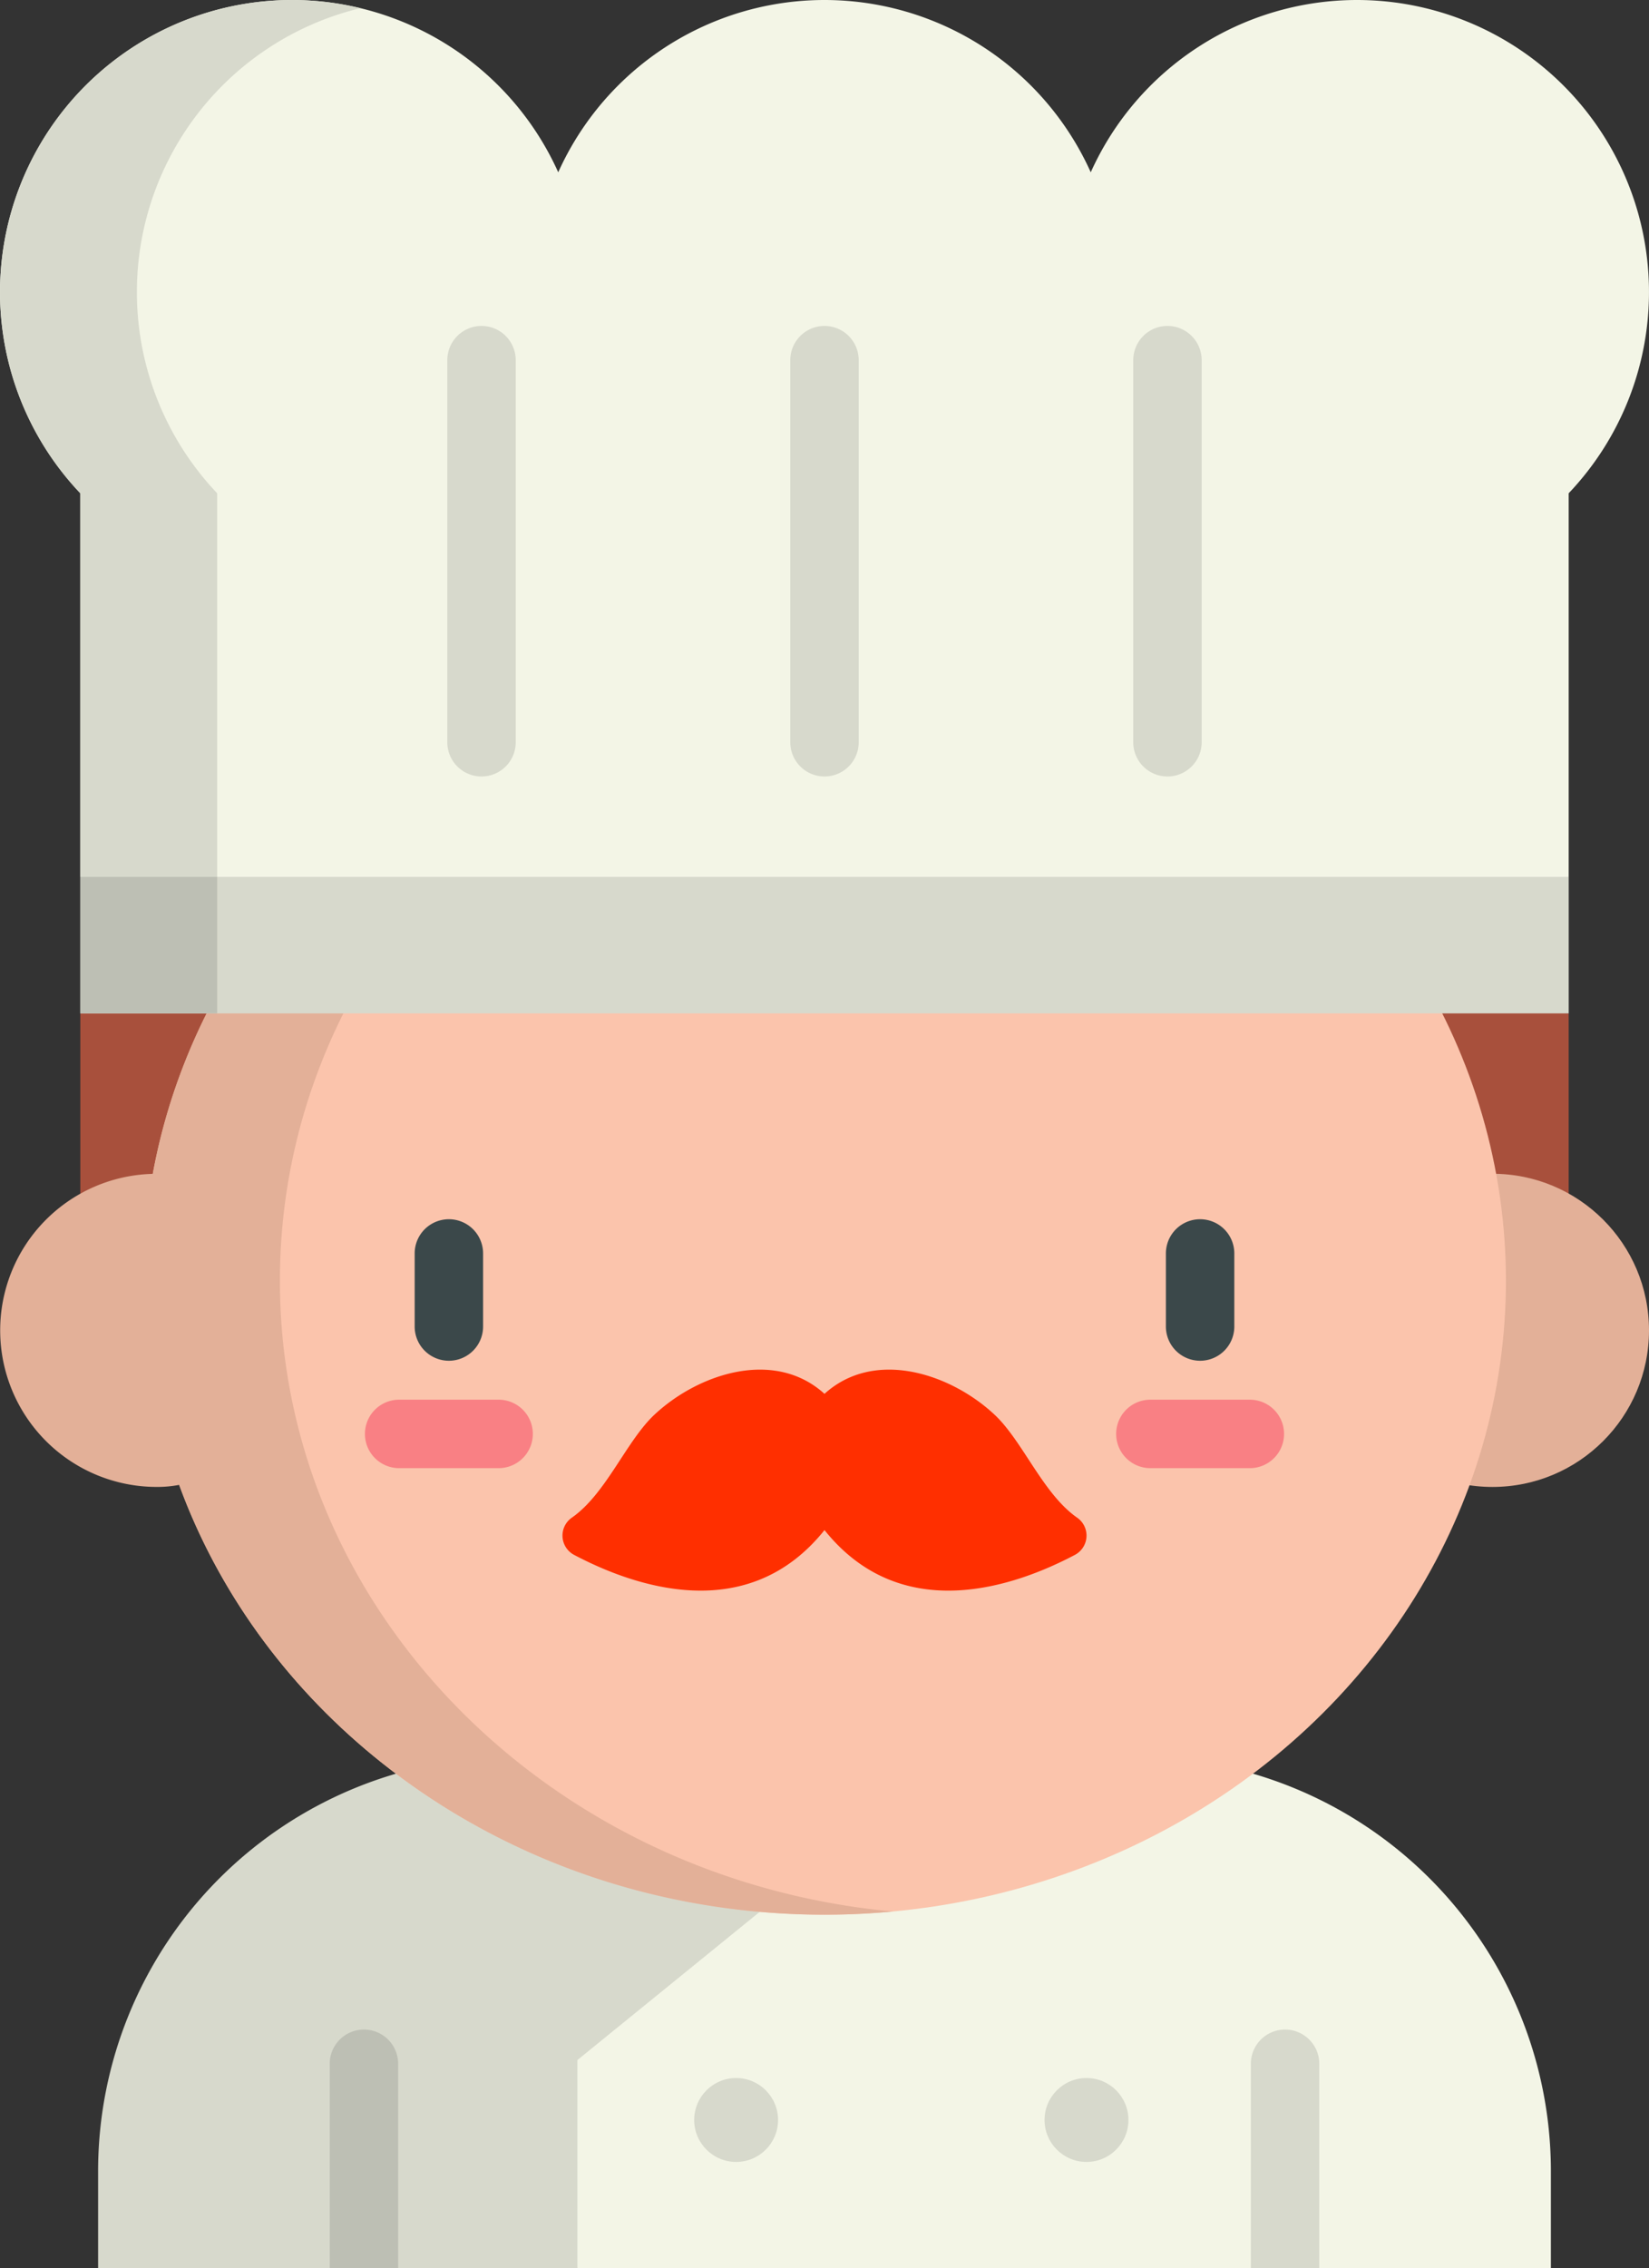 <svg xmlns="http://www.w3.org/2000/svg" width="372.367" height="512" viewBox="0 0 372.367 512">
  <rect x="0" y="0" width="372.367" height="512" fill="#333333" stroke="none"/>
  <g id="baker" transform="translate(-69.817)">
    <path id="Path_1" data-name="Path 1" d="M185.473,396.6a93.5,93.5,0,0,0-93.506,93.5V512h52.308l7.948-6.422L159.728,512H200.2l83.858-115.4Z" fill="#d7d9cc"/>
    <path id="Path_2" data-name="Path 2" d="M326.525,396.6H284.054l-42.685,34.943L200.2,464.993V512H352.271L360,506.093,367.723,512h52.308V490.094A93.5,93.5,0,0,0,326.525,396.6Z" fill="#f3f5e6"/>
    <path id="Path_3" data-name="Path 3" d="M144.274,512V465.836a7.726,7.726,0,1,1,15.452,0V512Z" fill="#bdbfb4"/>
    <g id="Group_1" data-name="Group 1">
      <path id="Path_4" data-name="Path 4" d="M360,458.109a7.726,7.726,0,0,0-7.726,7.726V512h15.453V465.835A7.727,7.727,0,0,0,360,458.109Z" fill="#d7d9cc"/>
      <circle id="Ellipse_1" data-name="Ellipse 1" cx="9.469" cy="9.469" r="9.469" transform="translate(226.575 469.05)" fill="#d7d9cc"/>
      <circle id="Ellipse_2" data-name="Ellipse 2" cx="9.469" cy="9.469" r="9.469" transform="translate(305.693 469.05)" fill="#d7d9cc"/>
    </g>
    <path id="Path_5" data-name="Path 5" d="M424.046,228.746,256,213.338,87.951,228.746v71.109H424.046Z" fill="#a8503c"/>
    <circle id="Ellipse_3" data-name="Ellipse 3" cx="35.346" cy="35.346" r="35.346" transform="translate(371.492 264.941)" fill="#e3b098"/>
    <ellipse id="Ellipse_4" data-name="Ellipse 4" cx="153.878" cy="143.061" rx="153.878" ry="143.061" transform="translate(102.12 146.059)" fill="#fbc4ac"/>
    <path id="Path_6" data-name="Path 6" d="M133.022,289.123c0-74.161,60.7-135.139,138.43-142.344q-7.625-.708-15.453-.715c-76.128,0-139.335,51.4-151.687,118.9a35.337,35.337,0,0,0,.847,70.663,25.918,25.918,0,0,0,5.1-.459c20.618,56.42,78.076,97.016,145.737,97.016q7.824,0,15.453-.715C193.721,424.263,133.022,363.285,133.022,289.123Z" fill="#e3b098"/>
    <path id="Path_7" data-name="Path 7" d="M376.25,0a65.928,65.928,0,0,0-60.126,38.889,65.924,65.924,0,0,0-120.251,0A65.928,65.928,0,1,0,87.95,111.341h0v86.59L256,213.338l168.047-15.406v-86.59h0A65.93,65.93,0,0,0,376.25,0Z" fill="#f3f5e6"/>
    <path id="Path_8" data-name="Path 8" d="M118.857,197.932v-86.59h0a65.927,65.927,0,0,1,32.357-109.5,65.931,65.931,0,0,0-63.263,109.5h0v86.591L256,213.338l15.453-1.417Z" fill="#d7d9cc"/>
    <path id="Path_9" data-name="Path 9" d="M256,345.368c17.4,21.748,43.033,12.735,56.553,5.593a4.925,4.925,0,0,0,.474-8.412c-7.75-5.423-12.262-17.3-18.664-23.264-9.945-9.27-27.079-14.9-38.363-4.67-11.284-10.231-28.418-4.6-38.363,4.67-6.4,5.966-10.914,17.841-18.664,23.264a4.925,4.925,0,0,0,.474,8.412C212.966,358.1,238.6,367.115,256,345.368Z" fill="#ff2f00"/>
    <path id="Path_10" data-name="Path 10" d="M340.817,307.147a7.726,7.726,0,0,1-7.726-7.726V282.929a7.726,7.726,0,0,1,15.452,0v16.492A7.725,7.725,0,0,1,340.817,307.147Z" fill="#3b484a"/>
    <path id="Path_11" data-name="Path 11" d="M352.048,331.389H329.586a7.726,7.726,0,1,1,0-15.452h22.462a7.726,7.726,0,0,1,0,15.452Z" fill="#f98084"/>
    <path id="Path_12" data-name="Path 12" d="M171.18,307.147a7.726,7.726,0,0,1-7.726-7.726V282.929a7.726,7.726,0,1,1,15.452,0v16.492A7.726,7.726,0,0,1,171.18,307.147Z" fill="#3b484a"/>
    <path id="Path_13" data-name="Path 13" d="M182.412,331.389H159.949a7.726,7.726,0,0,1,0-15.452h22.463a7.726,7.726,0,0,1,0,15.452Z" fill="#f98084"/>
    <g id="Group_2" data-name="Group 2">
      <path id="Path_14" data-name="Path 14" d="M256,175.266a7.726,7.726,0,0,1-7.726-7.726V81.3a7.726,7.726,0,1,1,15.452,0V167.54A7.726,7.726,0,0,1,256,175.266Z" fill="#d7d9cc"/>
      <path id="Path_15" data-name="Path 15" d="M178.55,175.266a7.726,7.726,0,0,1-7.726-7.726V81.3a7.726,7.726,0,1,1,15.452,0V167.54A7.726,7.726,0,0,1,178.55,175.266Z" fill="#d7d9cc"/>
      <path id="Path_16" data-name="Path 16" d="M333.447,175.266a7.726,7.726,0,0,1-7.726-7.726V81.3a7.726,7.726,0,0,1,15.452,0V167.54A7.726,7.726,0,0,1,333.447,175.266Z" fill="#d7d9cc"/>
      <rect id="Rectangle_1" data-name="Rectangle 1" width="336.097" height="30.814" transform="translate(87.955 197.929)" fill="#d7d9cc"/>
    </g>
    <rect id="Rectangle_2" data-name="Rectangle 2" width="30.905" height="30.813" transform="translate(87.955 197.929)" fill="#bdbfb4"/>
  </g>
</svg>
